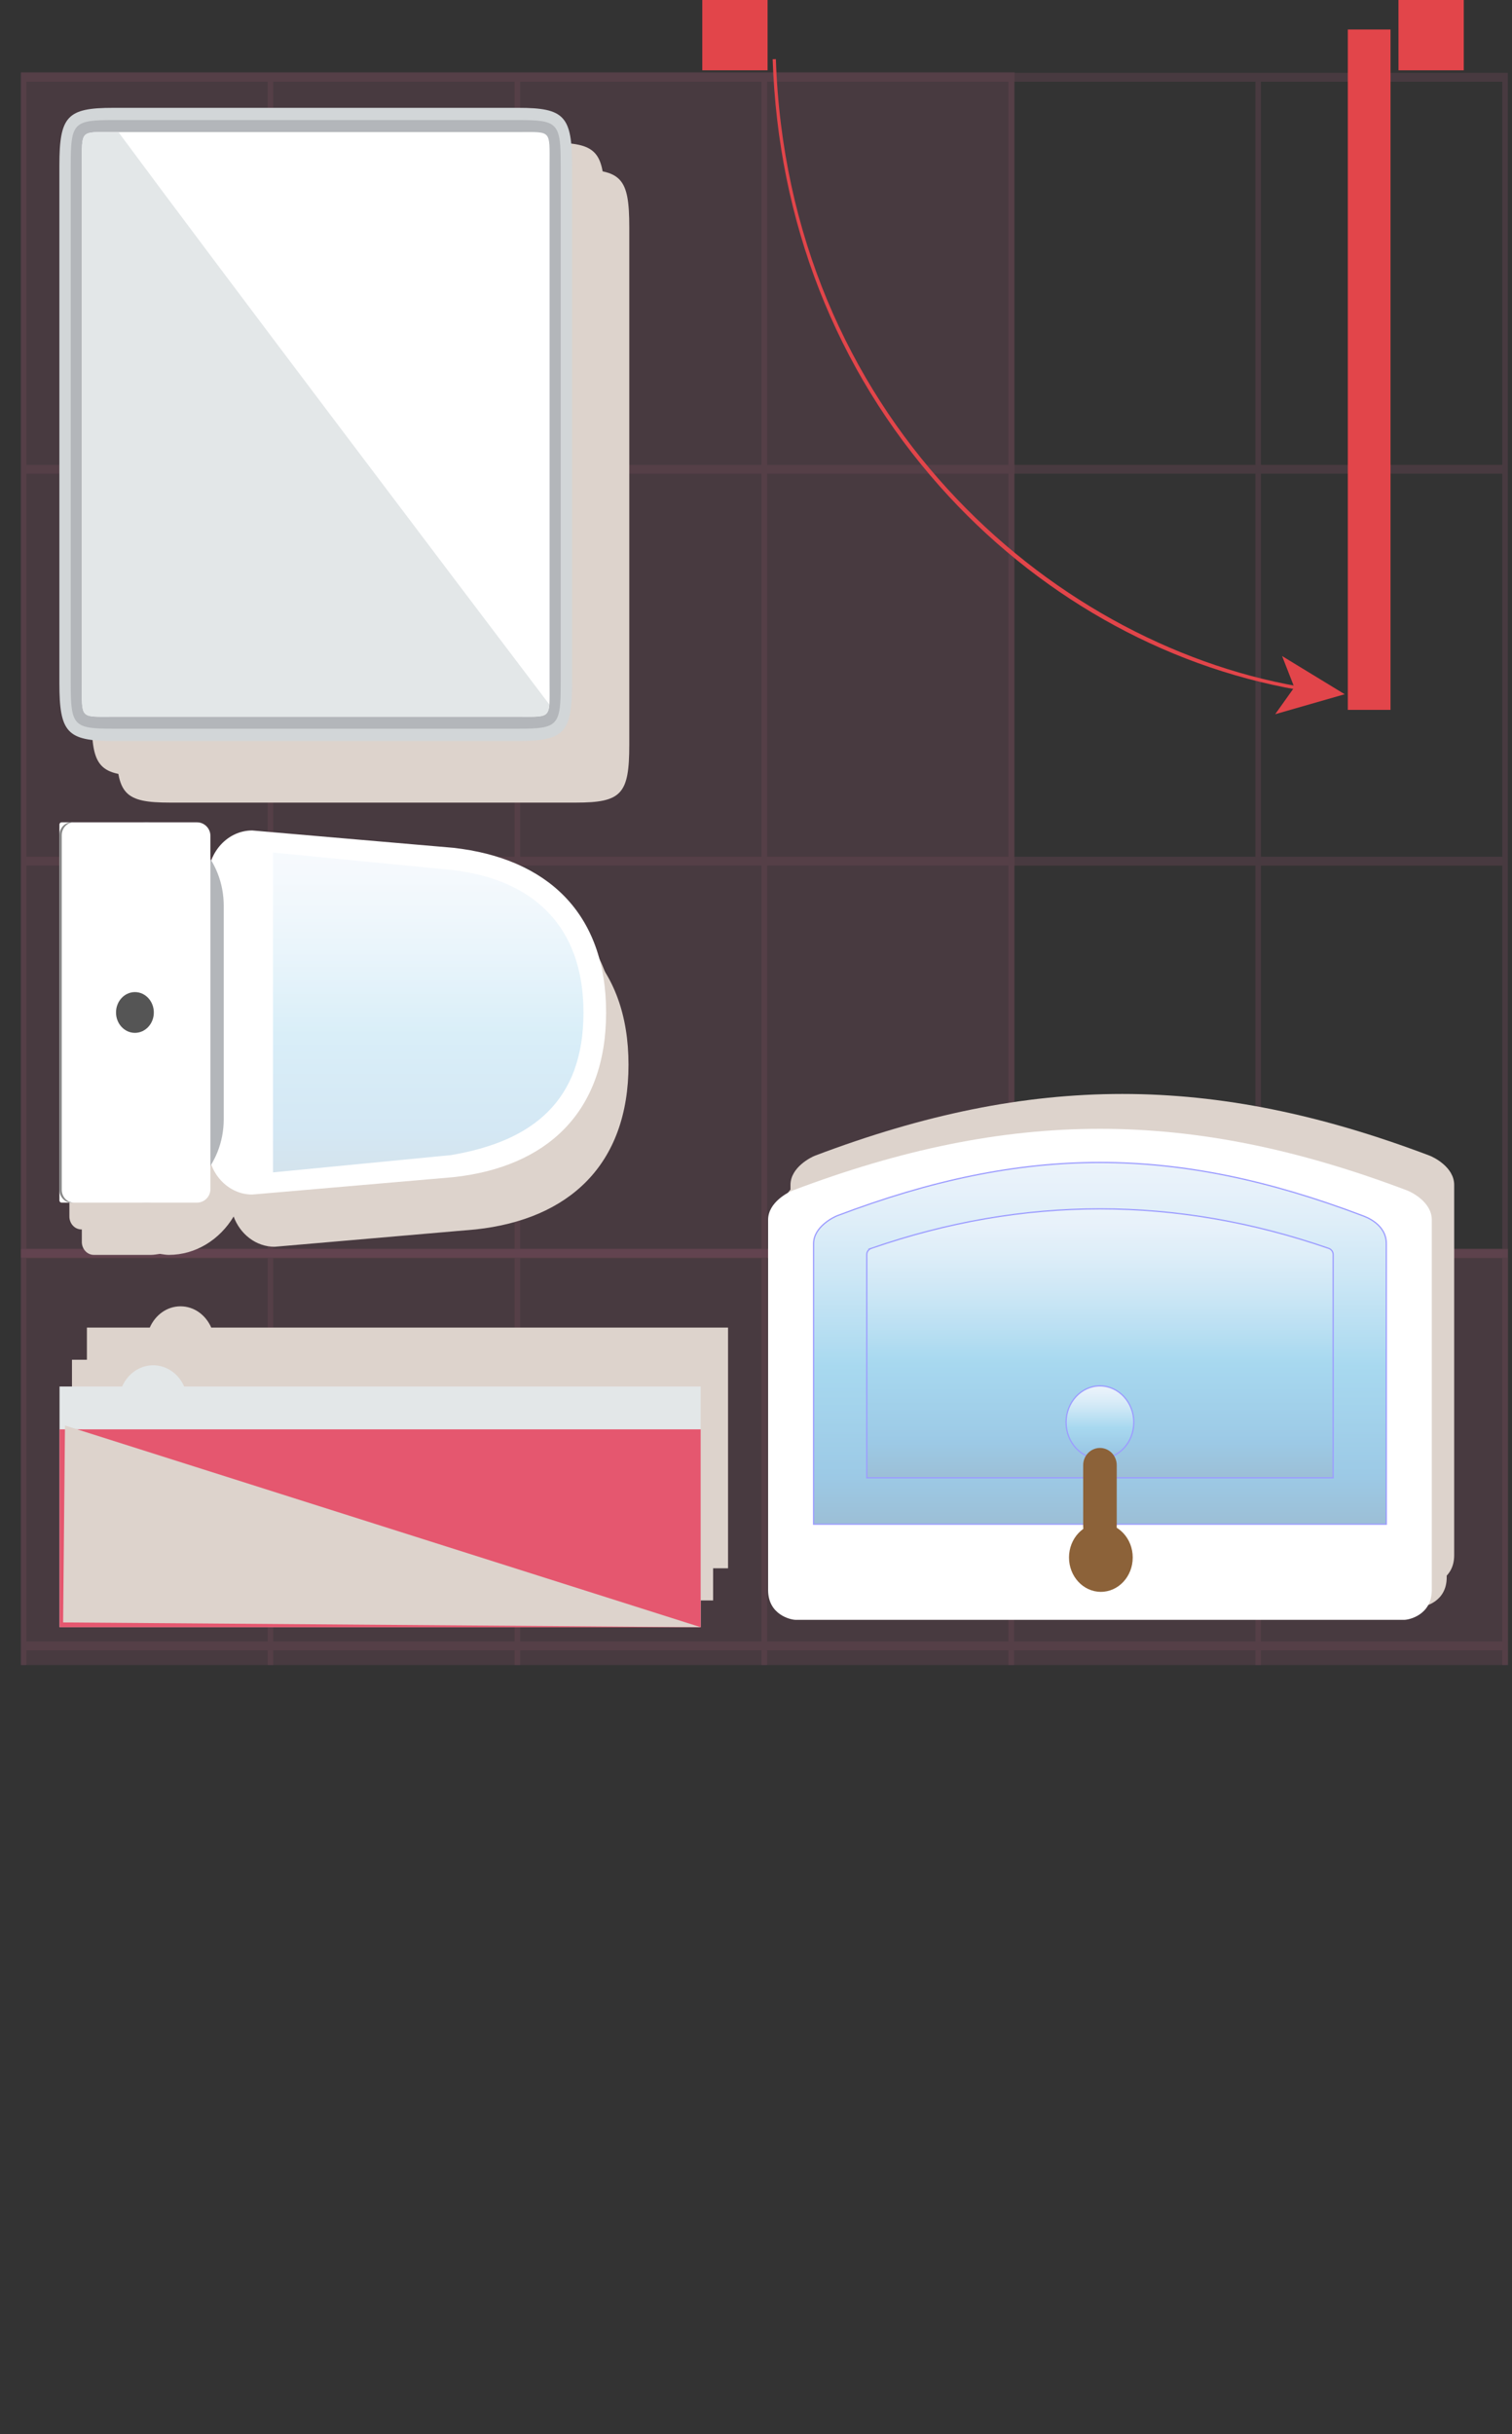 <?xml version="1.0" encoding="UTF-8"?>
<svg xmlns="http://www.w3.org/2000/svg" xmlns:xlink="http://www.w3.org/1999/xlink" viewBox="0 0 308 495.565">
  <rect x="0" y="0" width="308" height="495.565" fill="#333333" stroke="none"/>
  <defs>
    <style>
      .cls-1 {
        fill: #8c6239;
      }

      .cls-2 {
        fill: #555;
      }

      .cls-3 {
        fill: #e2454a;
      }

      .cls-4, .cls-5 {
        fill: #fff;
      }

      .cls-6, .cls-7 {
        fill: #ddd3cc;
        mix-blend-mode: multiply;
      }

      .cls-8, .cls-5, .cls-9, .cls-7, .cls-10 {
        fill-rule: evenodd;
      }

      .cls-8, .cls-11 {
        fill: #b3b6ba;
      }

      .cls-12 {
        fill: url(#Sky-4);
      }

      .cls-13 {
        fill: url(#Sky-3);
      }

      .cls-13, .cls-14, .cls-15 {
        stroke: blue;
        stroke-miterlimit: 10;
        stroke-width: .25px;
      }

      .cls-16 {
        isolation: isolate;
      }

      .cls-17 {
        fill: #e5576f;
      }

      .cls-18 {
        opacity: .39;
      }

      .cls-14 {
        fill: url(#Sky-2);
      }

      .cls-9 {
        fill: #d2d6d8;
      }

      .cls-15 {
        fill: url(#Sky);
      }

      .cls-19 {
        fill: #ff7bac;
        opacity: .38;
      }

      .cls-10, .cls-20 {
        fill: #e3e7e8;
      }

      .cls-21 {
        clip-path: url(#clippath);
      }

      .cls-22 {
        fill: none;
      }

      .cls-23 {
        opacity: .17;
      }

      .cls-24 {
        fill: #888;
      }

      .cls-25 {
        opacity: .27;
      }
    </style>
    <clipPath id="clippath">
      <rect class="cls-22" x="0" y="9.733" width="308" height="329.267"/>
    </clipPath>
    <linearGradient id="Sky" x1="242.372" y1="173.417" x2="242.372" y2="99.773" gradientTransform="translate(466.438 410.071) rotate(-180)" gradientUnits="userSpaceOnUse">
      <stop offset="0" stop-color="#cce0f4"/>
      <stop offset=".064" stop-color="#c2dcf2"/>
      <stop offset=".171" stop-color="#a9d2ee"/>
      <stop offset=".307" stop-color="#7fc2e7"/>
      <stop offset=".465" stop-color="#46abdd"/>
      <stop offset=".567" stop-color="#1e9cd7"/>
      <stop offset=".865" stop-color="#0075be"/>
      <stop offset=".994" stop-color="#005b97"/>
    </linearGradient>
    <linearGradient id="Sky-2" data-name="Sky" x1="242.372" y1="163.976" x2="242.372" y2="109.221" xlink:href="#Sky"/>
    <linearGradient id="Sky-3" data-name="Sky" x1="191.136" y1="174.937" x2="205.99" y2="174.937" gradientTransform="translate(399 91) rotate(90)" xlink:href="#Sky"/>
    <linearGradient id="Sky-4" data-name="Sky" x1="82.563" y1="311.767" x2="147.671" y2="311.767" gradientTransform="translate(399 91) rotate(90)" xlink:href="#Sky"/>
  </defs>
  <g class="cls-16">
    <g id="Layer_1" data-name="Layer 1">
      <g class="cls-21">
        <g class="cls-25">
          <rect class="cls-19" x="4.288" y="14.685" width="202.387" height="241.328"/>
          <path class="cls-19" d="m256.859,14.833h-1.129s-49.171,0-49.171,0h-1.125s-49.184,0-49.184,0h-1.114s-49.173,0-49.173,0h-1.125s-49.173,0-49.173,0h-1.131s-50.299,0-50.299,0v79.799s0,1.803,0,1.803v77.983s0,1.803,0,1.803v79.793s50.299,0,50.299,0h1.131s49.173,0,49.173,0h1.125s49.173,0,49.173,0h1.114s49.184,0,49.184,0h1.125s49.171,0,49.171,0h1.129s50.292,0,50.292,0v-79.793s0-1.803,0-1.803v-77.983s0-1.803,0-1.803V14.833s-50.292,0-50.292,0ZM55.662,174.418v-77.983h49.163v77.983h-49.163Zm50.307,0v-77.983h49.155v77.983h-49.155Zm50.29,0v-77.983h49.163v77.983h-49.163Zm50.307,0v-77.983h49.163v77.983h-49.163ZM255.73,16.63v78.002h-49.163V16.63h49.163Zm-50.307,0v78.002h-49.163V16.63h49.163Zm-50.299,0v78.002h-49.155V16.63h49.155Zm-50.299,0v78.002h-49.163V16.63h49.163Zm-99.462,0h49.167v78.002H5.364V16.63Zm0,79.805h49.167v77.983H5.364v-77.983Zm0,157.789v-78.003h49.167v78.003H5.364Zm50.299,0v-78.003h49.163v78.003h-49.163Zm50.307,0v-78.003h49.155v78.003h-49.155Zm50.29,0v-78.003h49.163v78.003h-49.163Zm50.307,0v-78.003h49.163v78.003h-49.163Zm99.455,0h-49.163v-78.003h49.163v78.003Zm0-79.806h-49.163v-77.983h49.163v77.983Zm-49.163-79.786V16.63h49.163v78.002h-49.163Z"/>
          <rect class="cls-19" x="4.288" y="254.224" width="302.914" height="241.341"/>
          <path class="cls-19" d="m256.859,254.371h-1.129s-49.171,0-49.171,0h-1.125s-49.184,0-49.184,0h-1.114s-49.173,0-49.173,0h-1.125s-49.173,0-49.173,0h-1.131s-50.299,0-50.299,0v79.806s0,1.79,0,1.79v77.996s0,1.796,0,1.796v79.806s50.299,0,50.299,0h1.131s49.173,0,49.173,0h1.125s49.173,0,49.173,0h1.114s49.184,0,49.184,0h1.125s49.171,0,49.171,0h1.129s50.292,0,50.292,0v-79.806s0-1.796,0-1.796v-77.996s0-1.79,0-1.79v-79.806s-50.292,0-50.292,0ZM55.662,413.963v-77.996h49.163v77.996h-49.163Zm50.307,0v-77.996h49.155v77.996h-49.155Zm50.29,0v-77.996h49.163v77.996h-49.163Zm50.307,0v-77.996h49.163v77.996h-49.163Zm49.163-157.795v78.009h-49.163v-78.009h49.163Zm-50.307,0v78.009h-49.163v-78.009h49.163Zm-50.299,0v78.009h-49.155v-78.009h49.155Zm-50.299,0v78.009h-49.163v-78.009h49.163Zm-99.462,0h49.167v78.009H5.364v-78.009Zm0,79.799h49.167v77.996H5.364v-77.996Zm0,157.795v-78.002h49.167v78.002H5.364Zm50.299,0v-78.002h49.163v78.002h-49.163Zm50.307,0v-78.002h49.155v78.002h-49.155Zm50.29,0v-78.002h49.163v78.002h-49.163Zm50.307,0v-78.002h49.163v78.002h-49.163Zm99.455,0h-49.163v-78.002h49.163v78.002Zm0-79.799h-49.163v-77.996h49.163v77.996Zm-49.163-79.786v-78.009h49.163v78.009h-49.163Z"/>
        </g>
      </g>
      <path class="cls-7" d="m117.266,34.502H34.674c-9.355,0-10.923,1.687-10.923,11.755v105.37c0,10.061,1.568,11.768,10.923,11.768h82.592c9.352,0,10.92-1.707,10.92-11.768V46.256c0-10.067-1.568-11.755-10.92-11.755Z"/>
      <path class="cls-7" d="m112.198,29.049H29.606c-9.355,0-10.923,1.687-10.923,11.755v105.376c0,10.061,1.568,11.761,10.923,11.761h82.592c9.352,0,10.92-1.7,10.92-11.761V40.804c0-10.067-1.568-11.755-10.92-11.755Z"/>
      <path class="cls-6" d="m96.879,183.227l-40.941-3.528c-3.786,0-7.031,2.563-8.346,6.162-2.812-4.685-7.678-7.818-13.211-7.818-.618,0-1.206.122-1.805.198-.603-.07-1.187-.198-1.805-.198h-11.187s-.22,0-.22,0h-.249c-1.35,0-2.446,1.183-2.446,2.634v.275s0,71.615,0,71.615v.268c0,1.451,1.096,2.633,2.446,2.633h.249s.22,0,.22,0h11.187c.618,0,1.206-.128,1.805-.204.6.077,1.187.204,1.805.204,5.534,0,10.4-3.132,13.211-7.81,1.315,3.592,4.56,6.162,8.346,6.162l40.941-3.534c18.992-2.045,31.15-13.142,31.15-33.526,0-20.39-12.158-31.41-31.15-33.532Z"/>
      <path class="cls-6" d="m94.346,178.044l-40.941-3.534c-3.786,0-7.031,2.57-8.346,6.162-2.812-4.679-7.678-7.81-13.211-7.81-.618,0-1.206.128-1.805.198-.603-.07-1.187-.198-1.805-.198h-11.187s-.22,0-.22,0h-.249c-1.35,0-2.446,1.182-2.446,2.633v.268s0,71.621,0,71.621v.268c0,1.451,1.096,2.634,2.446,2.634h.249s.22,0,.22,0h11.187c.618,0,1.206-.128,1.805-.198.6.07,1.187.198,1.805.198,5.534,0,10.4-3.133,13.211-7.811,1.315,3.592,4.56,6.162,8.346,6.162l40.941-3.534c18.992-2.045,31.15-13.142,31.15-33.526,0-20.39-12.158-31.41-31.15-33.532Z"/>
      <path class="cls-7" d="m43.034,270.266c-1.122-2.551-3.479-4.327-6.262-4.327s-5.139,1.776-6.264,4.327h-12.805s0,8.718,0,8.718v40.282s130.603,0,130.603,0v-40.282s0-8.718,0-8.718H43.034Z"/>
      <path class="cls-7" d="m39.994,276.811c-1.122-2.551-3.479-4.327-6.262-4.327-2.779,0-5.139,1.776-6.264,4.327h-12.805s0,8.718,0,8.718v40.282s130.603,0,130.603,0v-40.282s0-8.718,0-8.718H39.994Z"/>
      <g>
        <path class="cls-20" d="m31.2,277.942c3.86,0,6.983,3.356,6.983,7.555,0,4.123-3.123,7.492-6.983,7.492-3.854,0-6.989-3.369-6.989-7.492,0-4.199,3.135-7.555,6.989-7.555Z"/>
        <g>
          <rect class="cls-20" x="12.131" y="282.263" width="130.603" height="49"/>
          <rect class="cls-17" x="12.131" y="290.982" width="130.603" height="40.282"/>
        </g>
      </g>
      <path class="cls-6" d="m291.201,235.258c-44.21-16.734-80.942-16.734-125.149,0-.769.281-5.026,2.358-5.026,5.97v75.373c0,5.05,4.593,6.072,5.644,6.072h123.911c1.054,0,5.641-1.016,5.641-6.072v-75.373c0-3.656-4.255-5.689-5.021-5.97Z"/>
      <path class="cls-6" d="m289.68,239.758c-44.21-16.734-80.942-16.734-125.149,0-.769.281-5.026,2.358-5.026,5.97v75.373c0,5.05,4.593,6.072,5.644,6.072h123.911c1.054,0,5.641-1.016,5.641-6.072v-75.373c0-3.656-4.255-5.689-5.021-5.97Z"/>
      <g>
        <path class="cls-4" d="m161.491,242.352c44.208-16.734,80.939-16.734,125.149,0,.765.281,5.021,2.314,5.021,5.971v75.373c0,5.05-4.587,6.072-5.641,6.072h-123.911c-1.051,0-5.644-1.029-5.644-6.072v-75.373c0-3.618,4.257-5.689,5.026-5.971Z"/>
        <g class="cls-18">
          <path class="cls-15" d="m170.582,247.479c38.147-14.432,68.816-14.432,106.964,0,.662.249,4.851,1.719,4.851,5.702v57.118h-116.664v-57.118c0-3.483,4.186-5.452,4.848-5.702Z"/>
          <path class="cls-14" d="m177.47,254.139c31.061-10.725,62.128-10.725,93.191,0,.541.192.906.691.906,1.253v45.459h-95.002v-45.459c0-.562.368-1.061.905-1.253Z"/>
          <path class="cls-13" d="m217.167,289.557c0-4.085,3.088-7.421,6.894-7.421,3.806,0,6.897,3.336,6.897,7.421,0,4.116-3.091,7.433-6.897,7.433-3.806,0-6.894-3.317-6.894-7.433Z"/>
        </g>
        <g>
          <path class="cls-1" d="m220.647,298.288c0-1.937,1.532-3.515,3.42-3.515h0c1.888,0,3.417,1.579,3.417,3.515v12.433c0,1.937-1.529,3.515-3.417,3.515h0c-1.889,0-3.42-1.579-3.42-3.515v-12.433Z"/>
          <path class="cls-1" d="m221.03,298.716c0-1.809,1.357-3.267,3.038-3.267h0c1.677,0,3.037,1.458,3.037,3.267v11.575c0,1.809-1.36,3.266-3.037,3.266h0c-1.681,0-3.038-1.457-3.038-3.266v-11.575Z"/>
          <path class="cls-1" d="m217.761,317.074c0-3.861,2.907-6.98,6.49-6.98,3.587,0,6.49,3.119,6.49,6.98s-2.903,6.992-6.49,6.992c-3.583,0-6.49-3.132-6.49-6.992Z"/>
          <path class="cls-1" d="m219.73,317.074c0-2.685,2.025-4.871,4.521-4.871,2.497,0,4.525,2.186,4.525,4.871s-2.028,4.87-4.525,4.87c-2.497,0-4.521-2.173-4.521-4.87Z"/>
        </g>
      </g>
      <g>
        <g>
          <rect class="cls-3" x="144.045" y="1.068" width="11.318" height="12.189"/>
          <path class="cls-3" d="m156.36,14.318h-13.301V0h13.301v14.318Zm-11.323-2.142h9.341s0-10.048,0-10.048h-9.341s0,10.048,0,10.048Z"/>
        </g>
        <g>
          <rect class="cls-3" x="285.867" y="1.068" width="11.321" height="12.189"/>
          <path class="cls-3" d="m298.173,14.318h-13.295S284.873,0,284.873,0h13.301v14.318Zm-11.318-2.142h9.341s0-10.048,0-10.048h-9.346s.005,10.048.005,10.048Z"/>
        </g>
        <g>
          <path class="cls-3" d="m264.328,140.423c-27.576-4.832-53.464-19.546-72.911-41.426-21.157-23.81-32.92-53.864-34.024-86.936l.653-.026c2.411,71.998,55.34,118.736,106.388,127.685l-.106.703Z"/>
          <polygon class="cls-3" points="273.923 141.331 261.168 133.559 263.656 139.924 259.761 145.396 273.923 141.331"/>
        </g>
        <g>
          <path class="cls-3" d="m281.601,142.737V7.779s-5.404,0-5.404,0v134.958s5.404,0,5.404,0Z"/>
          <path class="cls-3" d="m283.252,144.514h-8.699V6.008h8.699v138.506Zm-5.41-3.554h2.114s0-131.404,0-131.404h-2.114s0,131.404,0,131.404Z"/>
        </g>
      </g>
      <polygon class="cls-7" points="13.241 290.202 142.734 331.263 12.858 330.292 13.241 290.202"/>
      <g>
        <path class="cls-4" d="m42.393,178.734v54.779c0,5.318,4.047,9.671,8.984,9.671l40.941-3.534c18.992-2.045,31.15-13.142,31.15-33.526h0c0-20.39-12.158-31.41-31.15-33.532l-40.941-3.528c-4.937,0-8.984,4.346-8.984,9.671Z"/>
        <g class="cls-23">
          <path class="cls-12" d="m55.611,238.671l36.283-3.521c16.753-2.838,26.96-11.122,26.96-29.026h0c0-17.91-10.617-27.217-26.96-29.032l-36.283-3.528v65.107Z"/>
        </g>
        <path class="cls-11" d="m14.064,184.372v43.497c0,9.326,7.087,16.963,15.756,16.963h0c8.663,0,15.753-7.638,15.753-16.963v-43.497c0-9.326-7.09-16.964-15.753-16.964h0c-8.669,0-15.756,7.638-15.756,16.964Z"/>
        <path class="cls-4" d="m-10.786,190.744h76.538c.245,0,.443.199.443.443v27.57c0,1.511-1.227,2.738-2.738,2.738H-8.491c-1.511,0-2.738-1.227-2.738-2.738v-27.57c0-.245.199-.443.443-.443Z" transform="translate(-178.637 233.603) rotate(-90)"/>
        <path class="cls-24" d="m12.107,170.041v72.158c0,1.451,1.096,2.633,2.446,2.633h.469c-1.348,0-2.444-1.182-2.444-2.633v-72.158c0-1.451,1.096-2.634,2.444-2.634h-.469c-1.35,0-2.446,1.183-2.446,2.634Z"/>
        <path class="cls-2" d="m27.486,201.969c2.126,0,3.848,1.86,3.848,4.155,0,2.288-1.722,4.142-3.848,4.142-2.132,0-3.854-1.854-3.854-4.142,0-2.295,1.722-4.155,3.854-4.155Z"/>
      </g>
      <g>
        <path class="cls-9" d="m116.533,33.709v105.37c0,10.061-1.568,11.768-10.92,11.768H23.021c-9.355,0-10.923-1.707-10.923-11.768V33.709c0-10.067,1.568-11.755,10.923-11.755h82.592c9.352,0,10.92,1.687,10.92,11.755Z"/>
        <path class="cls-8" d="m114.223,33.709c0-8.693-.538-9.268-8.61-9.268H23.021c-8.075,0-8.613.575-8.613,9.268v105.37c0,8.693.534,9.268,8.613,9.268h82.592c8.072,0,8.61-.575,8.61-9.268V33.709Z"/>
        <path class="cls-5" d="m111.949,33.709c0-7.344.481-6.82-6.336-6.82H23.021c-6.82,0-6.336-.524-6.336,6.82v105.37c0,7.344-.487,6.833,6.336,6.833h82.592c6.82,0,6.336.511,6.336-6.833V33.709Z"/>
        <path class="cls-10" d="m24.122,26.889h-1.102c-6.82,0-6.336-.524-6.336,6.82v105.37c0,7.344-.487,6.833,6.336,6.833h82.592c4.997,0,6.063.243,6.282-2.506C91.998,117.161,44.521,54.457,24.122,26.889Z"/>
      </g>
    </g>
  </g>
</svg>